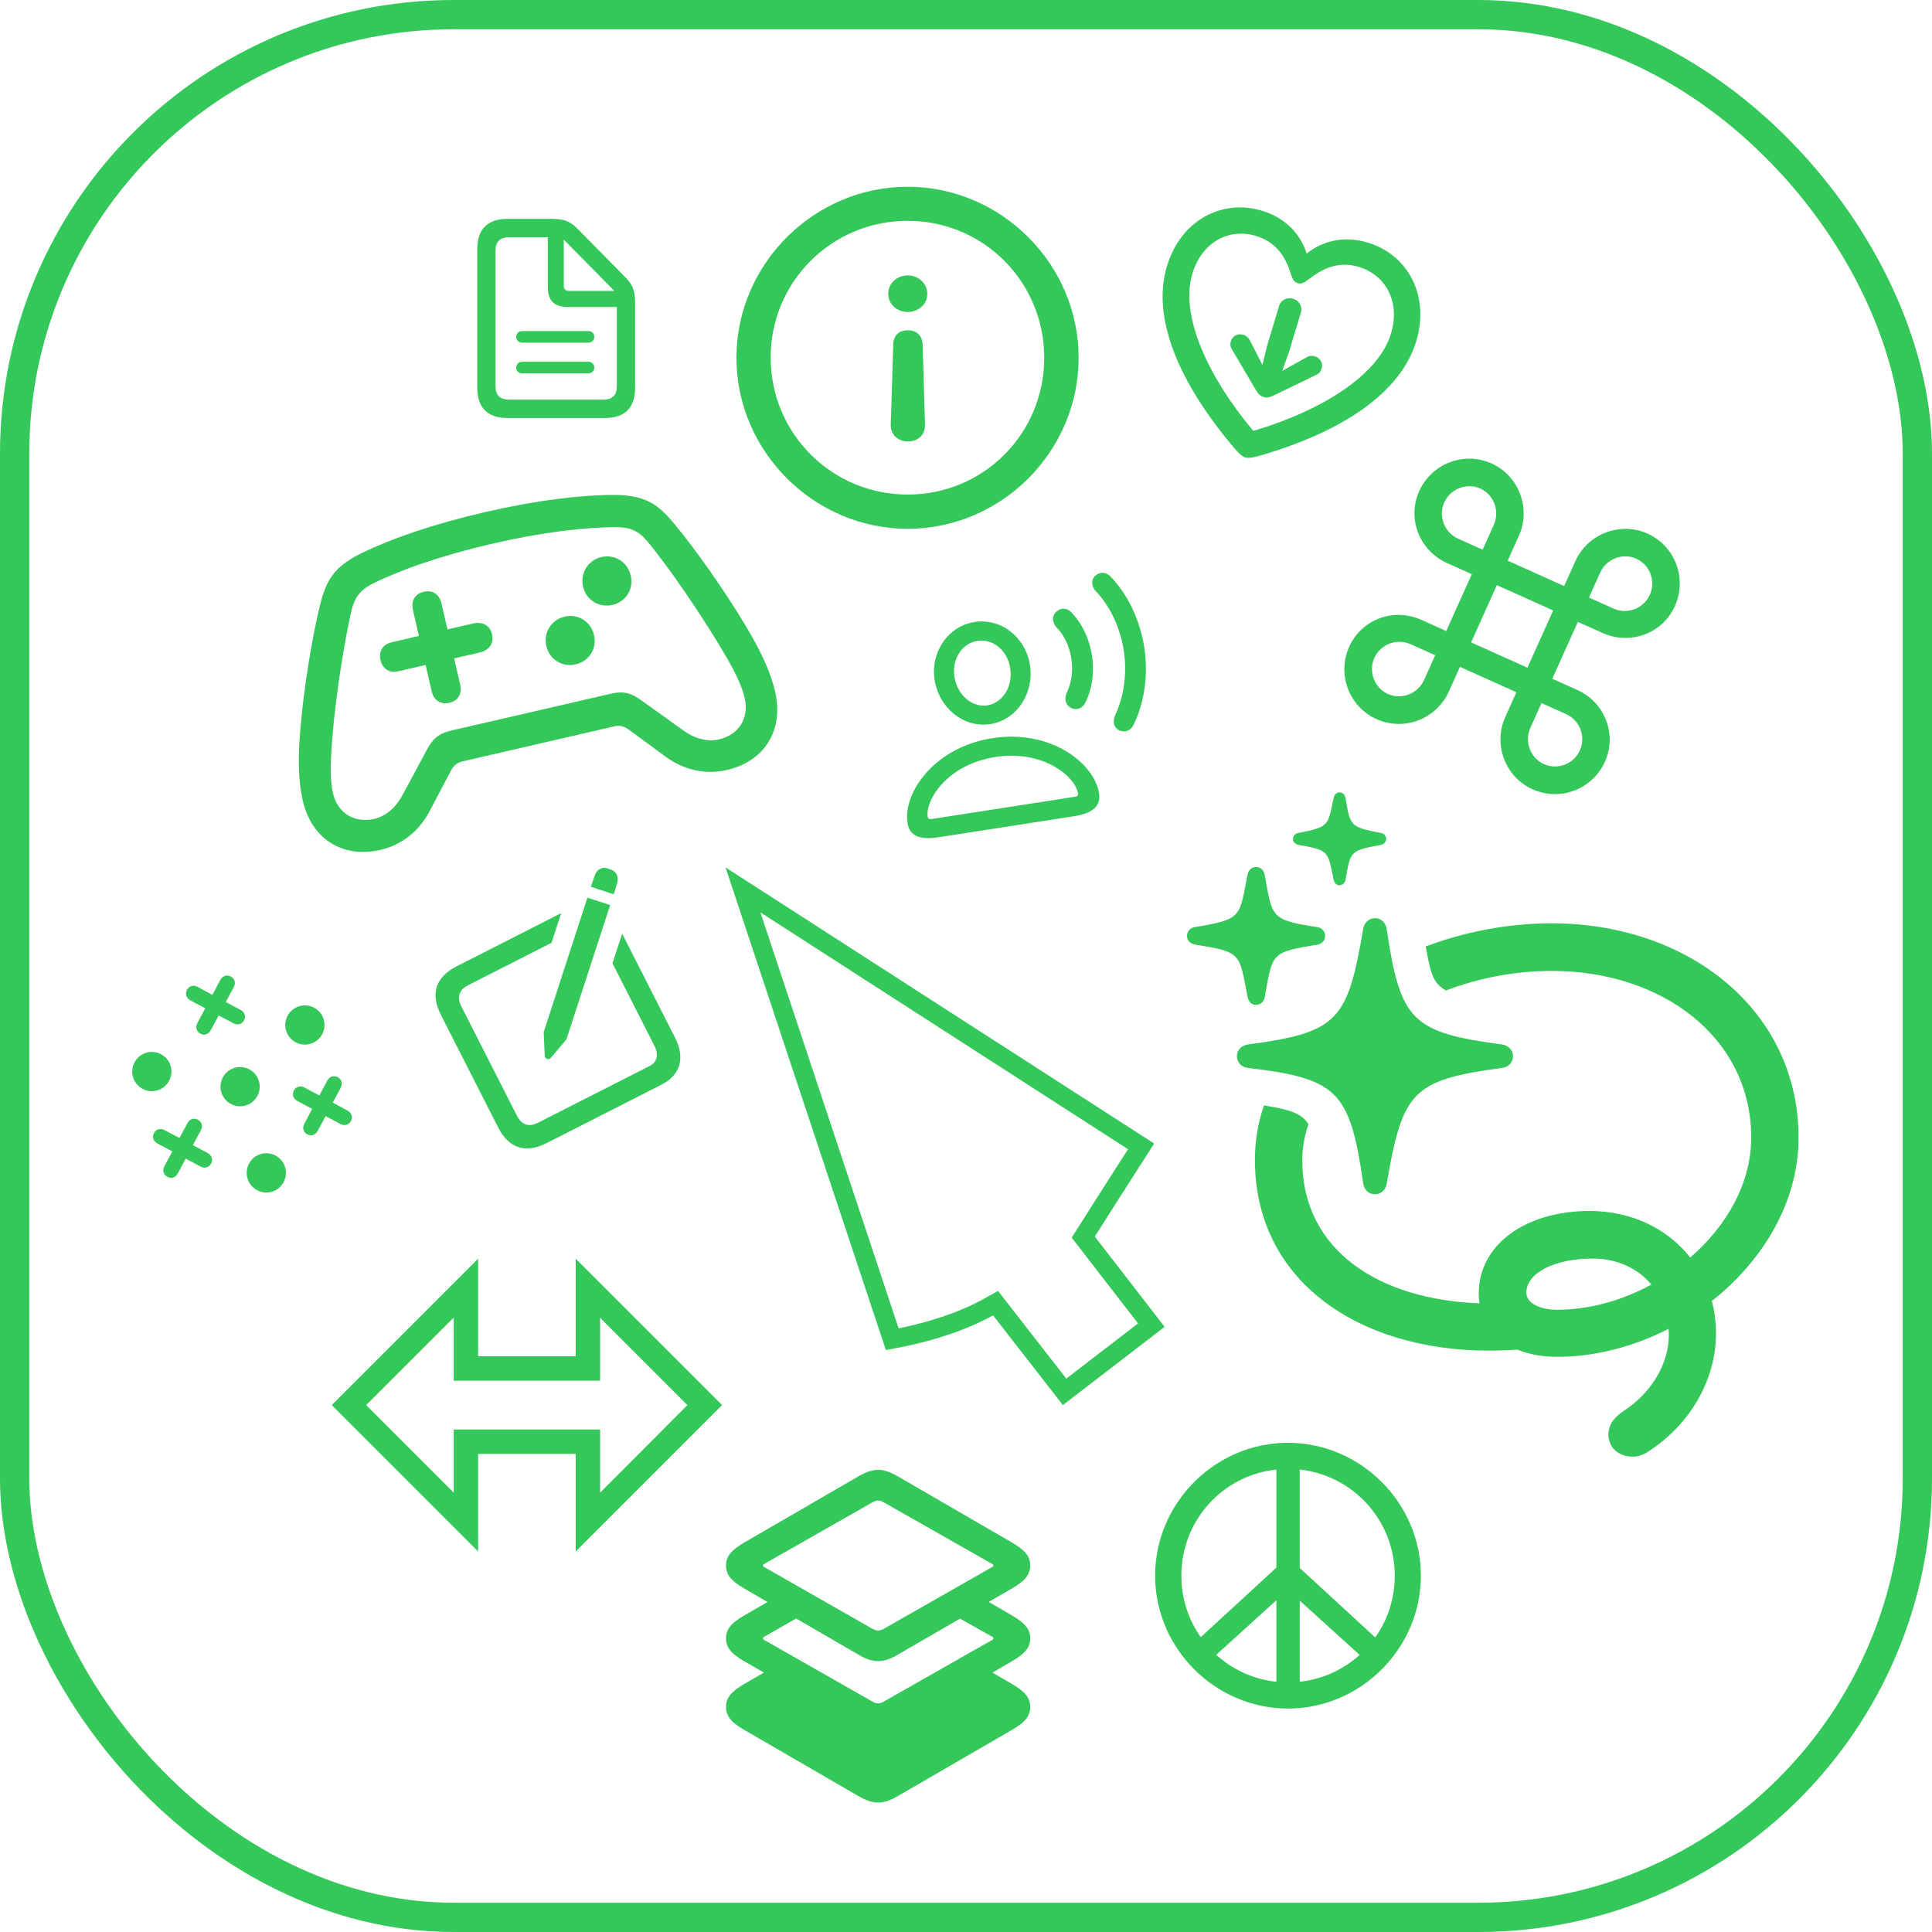 <svg width="132" height="132" viewBox="0 0 132 132" fill="none" xmlns="http://www.w3.org/2000/svg">
<rect x="1" y="1" width="130" height="130" rx="30" stroke="#34C759" stroke-width="2"/>
<g clip-path="url(#clip0_179_1372)" filter="url(#filter0_b_179_1372)">
<path d="M100.558 39.23L98.811 43.114L97.107 42.348C95.229 41.503 93.032 42.299 92.183 44.187C91.335 46.074 92.167 48.288 94.055 49.136C95.923 49.977 98.141 49.135 98.99 47.247L99.748 45.562L103.605 47.296L102.847 48.982C101.998 50.869 102.84 53.087 104.709 53.927C106.596 54.776 108.805 53.93 109.653 52.042C110.502 50.155 109.639 47.983 107.761 47.139L106.057 46.373L107.804 42.488L109.508 43.254C111.39 44.09 113.587 43.294 114.436 41.406C115.281 39.528 114.452 37.306 112.565 36.457C110.696 35.617 108.474 36.468 107.629 38.346L106.867 40.041L103.01 38.306L103.773 36.611C104.617 34.733 103.779 32.506 101.91 31.666C100.023 30.817 97.81 31.673 96.966 33.551C96.117 35.438 96.98 37.61 98.854 38.464L100.558 39.23ZM99.631 36.809C98.678 36.38 98.255 35.264 98.679 34.321C99.099 33.386 100.215 32.963 101.14 33.379C102.065 33.795 102.489 34.911 102.056 35.873L101.298 37.558L99.631 36.809ZM110.239 41.579L108.563 40.825L109.321 39.139C109.753 38.178 110.869 37.754 111.794 38.17C112.729 38.59 113.143 39.702 112.723 40.636C112.299 41.58 111.183 42.003 110.239 41.579ZM100.511 43.889L102.27 39.978L106.118 41.708L104.359 45.62L100.511 43.889ZM96.389 44.018L98.056 44.768L97.298 46.454C96.87 47.406 95.754 47.83 94.829 47.414C93.904 46.998 93.476 45.891 93.9 44.948C94.321 44.013 95.436 43.59 96.389 44.018ZM106.997 48.789C107.941 49.213 108.365 50.328 107.944 51.263C107.52 52.206 106.418 52.625 105.483 52.205C104.558 51.789 104.135 50.673 104.563 49.72L105.321 48.035L106.997 48.789Z" fill="#34C759"/>
</g>
<path d="M76.49 49.909C76.858 50.066 77.254 49.92 77.433 49.55C78.189 48.03 78.47 46.111 78.178 44.227C77.885 42.336 77.041 40.584 75.854 39.373C75.572 39.074 75.149 39.056 74.848 39.323C74.531 39.593 74.547 40.041 74.868 40.388C75.844 41.418 76.534 42.866 76.778 44.444C77.022 46.015 76.787 47.599 76.186 48.882C75.993 49.308 76.106 49.74 76.49 49.909ZM67.663 49.472C69.457 49.194 70.67 47.382 70.369 45.439C70.071 43.518 68.382 42.217 66.581 42.497C64.787 42.775 63.56 44.551 63.856 46.457C64.165 48.399 65.861 49.752 67.663 49.472ZM73.212 48.383C73.555 48.535 73.953 48.397 74.135 48.041C74.605 47.145 74.787 45.958 74.605 44.782C74.421 43.598 73.889 42.529 73.168 41.81C72.887 41.526 72.466 41.515 72.187 41.779C71.858 42.067 71.859 42.516 72.207 42.889C72.714 43.405 73.068 44.166 73.198 45C73.326 45.826 73.21 46.652 72.893 47.311C72.682 47.771 72.809 48.193 73.212 48.383ZM67.464 48.192C66.43 48.352 65.406 47.505 65.211 46.247C65.014 45.027 65.738 43.946 66.781 43.785C67.823 43.623 68.831 44.419 69.021 45.648C69.215 46.898 68.507 48.03 67.464 48.192ZM64.106 57.206L73.389 55.765C74.669 55.566 75.225 55.069 75.09 54.198C74.773 52.158 71.802 49.813 67.805 50.434C63.814 51.053 61.686 54.188 62.002 56.228C62.138 57.099 62.818 57.405 64.106 57.206ZM63.66 55.956C63.482 55.983 63.407 55.942 63.385 55.8C63.208 54.661 64.721 52.231 68.004 51.721C71.295 51.211 73.474 53.069 73.65 54.208C73.672 54.349 73.613 54.411 73.435 54.439L63.66 55.956Z" fill="#34C759"/>
<path d="M60.961 91.498L50.761 60.8L77.963 78.324C76.726 80.244 75.49 82.192 74.254 84.138L74.254 84.139L74.01 84.523L74.288 84.882L78.663 90.537L72.736 95.095L68.359 89.472L68.017 89.033L67.531 89.305C66.005 90.163 64.234 90.735 62.827 91.093C62.128 91.271 61.526 91.394 61.099 91.473C61.051 91.482 61.005 91.49 60.961 91.498Z" stroke="#34C759" stroke-width="1.293"/>
<path d="M62.011 12.76C55.604 12.76 50.316 18.049 50.316 24.445C50.316 30.84 55.615 36.129 62.023 36.129C68.419 36.129 73.696 30.84 73.696 24.445C73.696 18.049 68.407 12.76 62.011 12.76ZM62.011 15.088C67.198 15.088 71.345 19.258 71.345 24.445C71.345 29.631 67.198 33.79 62.023 33.79C56.836 33.79 52.666 29.631 52.655 24.445C52.644 19.258 56.825 15.088 62.011 15.088ZM62.023 22.569C61.401 22.569 61.04 22.919 61.028 23.574L60.859 29.01C60.836 29.677 61.333 30.162 62.034 30.162C62.735 30.162 63.221 29.688 63.198 29.021L63.04 23.574C63.017 22.93 62.656 22.569 62.023 22.569ZM62.023 18.817C61.288 18.817 60.689 19.348 60.689 20.071C60.689 20.783 61.277 21.314 62.023 21.314C62.757 21.314 63.356 20.783 63.356 20.071C63.356 19.359 62.746 18.817 62.023 18.817Z" fill="#34C759"/>
<g clip-path="url(#clip1_179_1372)">
<path d="M20.683 54.688C21.302 57.374 23.453 58.653 25.996 58.066C27.45 57.731 28.615 56.801 29.345 55.438L30.779 52.707C30.978 52.313 31.231 52.104 31.573 52.026L42 49.621C42.342 49.542 42.661 49.619 43.013 49.886L45.498 51.714C46.751 52.619 48.206 52.945 49.659 52.609C52.203 52.023 53.576 49.932 52.957 47.245C52.69 46.089 52.135 44.837 51.37 43.483C50.162 41.361 48.275 38.56 46.606 36.452C45.186 34.669 44.442 33.808 41.893 33.816C39.656 33.822 36.675 34.173 33.141 34.988C29.606 35.803 26.762 36.795 24.748 37.77C22.464 38.876 22.161 39.978 21.666 42.203C21.088 44.83 20.619 48.173 20.461 50.61C20.367 52.163 20.416 53.531 20.683 54.688ZM22.748 54.188C22.593 53.517 22.562 52.677 22.634 51.431C22.785 48.718 23.306 45.142 23.848 42.465C24.11 41.187 24.268 40.466 25.497 39.858C27.414 38.918 30.17 37.946 33.639 37.146C37.096 36.349 40.011 36.013 42.146 36.019C43.516 36.028 43.952 36.612 44.758 37.643C46.44 39.807 48.43 42.804 49.788 45.17C50.398 46.258 50.727 47.029 50.881 47.701C51.209 49.121 50.419 50.219 49.119 50.519C48.326 50.702 47.448 50.464 46.653 49.882L43.861 47.882C43.176 47.378 42.667 47.183 41.72 47.401L30.863 49.905C29.905 50.126 29.534 50.524 29.139 51.276L27.515 54.295C27.055 55.166 26.359 55.767 25.577 55.948C24.267 56.25 23.075 55.609 22.748 54.188ZM25.996 45.09C26.138 45.706 26.612 46.003 27.229 45.861L29.079 45.434L29.492 47.229C29.635 47.845 30.101 48.155 30.706 48.016C31.301 47.879 31.584 47.396 31.442 46.779L31.028 44.984L32.767 44.583C33.439 44.428 33.758 43.949 33.615 43.332C33.478 42.738 32.982 42.446 32.31 42.601L30.571 43.002L30.159 41.219C30.017 40.602 29.551 40.292 28.957 40.429C28.351 40.569 28.068 41.051 28.21 41.668L28.622 43.452L26.772 43.878C26.155 44.021 25.858 44.495 25.996 45.09ZM41.84 41.331C42.765 41.118 43.307 40.251 43.094 39.326C42.881 38.401 42.011 37.848 41.086 38.061C40.183 38.269 39.621 39.153 39.834 40.078C40.048 41.002 40.937 41.54 41.84 41.331ZM39.331 45.389C40.256 45.176 40.799 44.309 40.588 43.395C40.374 42.47 39.505 41.916 38.58 42.13C37.666 42.34 37.115 43.221 37.328 44.146C37.539 45.06 38.417 45.6 39.331 45.389Z" fill="#34C759"/>
</g>
<g clip-path="url(#clip2_179_1372)">
<path d="M41.934 61.102L42.168 60.316C42.286 59.917 42.119 59.538 41.734 59.412L41.467 59.32C41.123 59.208 40.757 59.436 40.635 59.811L40.371 60.587L41.934 61.102ZM37.618 72.29L38.7 71.013L41.69 61.835L40.133 61.334L37.147 70.518L37.219 72.155C37.23 72.344 37.494 72.43 37.618 72.29ZM37.358 78.094L45.18 74.115C46.47 73.46 46.846 72.322 46.115 70.885L42.508 63.794L41.845 65.813L44.711 71.447C45.038 72.091 44.86 72.588 44.41 72.817L36.762 76.707C36.144 77.021 35.644 76.869 35.316 76.225L31.522 68.764C31.194 68.12 31.366 67.627 31.984 67.312L37.685 64.413L38.338 62.39L31.213 66.014C29.763 66.752 29.387 67.89 30.118 69.327L34.035 77.029C34.766 78.466 35.907 78.832 37.358 78.094Z" fill="#34C759"/>
</g>
<path d="M79.73 18.179C78.647 21.773 80.599 26.234 84.382 30.678C84.593 30.925 84.862 31.19 85.081 31.256C85.299 31.321 85.67 31.249 85.981 31.16C91.598 29.547 95.681 26.903 96.763 23.309C97.698 20.204 96.201 17.403 93.449 16.575C91.842 16.09 90.368 16.445 89.275 17.328C88.867 16.002 87.828 14.881 86.22 14.397C83.46 13.566 80.665 15.074 79.73 18.179ZM81.466 18.693C82.105 16.572 83.935 15.554 85.812 16.119C87.327 16.575 87.9 17.749 88.19 18.708C88.321 19.124 88.448 19.282 88.667 19.347C88.894 19.416 89.073 19.341 89.418 19.078C90.226 18.468 91.324 17.779 92.83 18.233C94.716 18.801 95.679 20.661 95.04 22.782C94.148 25.744 90.079 28.098 85.818 29.385C85.727 29.413 85.667 29.431 85.633 29.421C85.599 29.411 85.559 29.362 85.507 29.291C82.665 25.865 80.574 21.655 81.466 18.693ZM88.884 21.34C89.005 20.936 88.752 20.529 88.356 20.41C87.952 20.289 87.516 20.488 87.394 20.892L86.576 23.61L86.25 24.934L85.813 24.069L85.389 23.252C85.306 23.071 85.138 22.929 84.961 22.876C84.574 22.759 84.207 22.942 84.092 23.321C84.029 23.531 84.065 23.716 84.184 23.899L85.837 26.701C85.978 26.936 86.123 27.063 86.333 27.126C86.535 27.187 86.727 27.162 86.973 27.043L89.907 25.623C90.108 25.537 90.231 25.399 90.295 25.189C90.409 24.81 90.204 24.455 89.825 24.341C89.64 24.285 89.421 24.311 89.26 24.418L88.456 24.864L87.605 25.343L88.065 24.058L88.884 21.34Z" fill="#34C759"/>
<path d="M91.523 60.482C91.717 60.482 91.875 60.342 91.928 60.131C92.279 58.162 92.191 58.127 94.353 57.723C94.564 57.67 94.705 57.512 94.705 57.318C94.705 57.107 94.564 56.949 94.353 56.914C92.191 56.492 92.262 56.422 91.928 54.506C91.875 54.295 91.734 54.137 91.523 54.137C91.312 54.137 91.172 54.295 91.119 54.506C90.715 56.422 90.838 56.492 88.693 56.914C88.482 56.949 88.342 57.107 88.342 57.318C88.342 57.529 88.482 57.67 88.711 57.723C90.838 58.092 90.715 58.162 91.119 60.113C91.172 60.342 91.312 60.482 91.523 60.482ZM85.828 68.656C86.109 68.656 86.356 68.428 86.408 68.147C86.953 65.141 86.777 65.053 90.029 64.543C90.328 64.473 90.539 64.244 90.539 63.945C90.539 63.647 90.328 63.4 90.029 63.348C86.777 62.838 86.953 62.715 86.408 59.779C86.356 59.463 86.127 59.234 85.828 59.234C85.512 59.234 85.301 59.445 85.231 59.779C84.668 62.697 84.861 62.803 81.609 63.348C81.311 63.4 81.1 63.647 81.1 63.945C81.1 64.262 81.311 64.473 81.662 64.543C84.844 65.035 84.668 65.141 85.231 68.094C85.301 68.428 85.494 68.656 85.828 68.656ZM93.949 81.594C94.353 81.594 94.67 81.295 94.74 80.891C95.83 74.615 96.428 73.789 102.633 72.963C103.072 72.91 103.371 72.576 103.371 72.154C103.371 71.75 103.072 71.434 102.633 71.363C96.463 70.537 95.672 69.764 94.74 63.453C94.67 63.031 94.353 62.732 93.949 62.732C93.545 62.732 93.228 63.014 93.141 63.435C92.068 69.728 91.453 70.537 85.248 71.363C84.809 71.434 84.51 71.75 84.51 72.154C84.51 72.576 84.809 72.91 85.248 72.963C91.418 73.684 92.227 74.562 93.141 80.873C93.211 81.295 93.51 81.594 93.949 81.594ZM97.412 64.666C97.728 66.459 97.904 67.197 98.801 67.672C101.086 66.793 103.582 66.336 106.043 66.336C113.514 66.336 119.648 70.853 119.648 77.727C119.648 80.838 117.979 83.756 115.482 85.918C113.936 83.949 111.475 82.736 108.609 82.736C104.25 82.736 101.033 85.022 101.033 88.379C101.033 88.607 101.051 88.836 101.086 89.047C94.266 88.801 88.975 85.461 88.975 79.273C88.975 78.394 89.133 77.568 89.397 76.812C88.904 75.986 87.885 75.775 86.356 75.529C85.951 76.689 85.74 77.938 85.74 79.256C85.74 87.465 92.754 92.281 101.754 92.281C102.387 92.281 103.037 92.246 103.67 92.211C104.443 92.527 105.357 92.703 106.377 92.703C109.014 92.703 111.633 92 114.006 90.787C114.006 90.91 114.023 91.051 114.023 91.174C114.023 93.178 112.846 95.164 110.912 96.412C110.297 96.834 109.893 97.309 109.893 98.029C109.893 98.856 110.543 99.523 111.545 99.523C111.967 99.523 112.283 99.4 112.67 99.137C115.482 97.309 117.24 94.25 117.24 91.139C117.24 90.348 117.152 89.592 116.959 88.889C120.475 86.111 122.883 82.103 122.883 77.727C122.883 69.061 115.395 63.084 106.025 63.084C103.072 63.084 100.102 63.647 97.412 64.666ZM104.285 88.326C104.285 86.938 106.271 85.988 108.82 85.988C110.49 85.988 111.896 86.656 112.828 87.764C110.842 88.853 108.592 89.486 106.377 89.486C105.182 89.486 104.285 89.012 104.285 88.326Z" fill="#34C759"/>
<path d="M88 116.733C92.966 116.733 97.079 112.629 97.079 107.654C97.079 102.688 92.966 98.575 87.991 98.575C83.025 98.575 78.921 102.688 78.921 107.654C78.921 112.629 83.034 116.733 88 116.733ZM80.714 107.654C80.714 103.875 83.544 100.79 87.209 100.403V107.101L82.041 111.855C81.206 110.678 80.714 109.228 80.714 107.654ZM88.8 107.127V100.403C92.465 100.808 95.286 103.884 95.295 107.654C95.295 109.228 94.803 110.687 93.959 111.873L88.8 107.127ZM87.209 109.333V114.905C85.627 114.738 84.212 114.07 83.096 113.06L87.209 109.333ZM88.8 109.359L92.895 113.068C91.788 114.07 90.373 114.729 88.8 114.905V109.359Z" fill="#34C759"/>
<path d="M34.654 28.558H41.346C42.696 28.558 43.393 27.849 43.393 26.493V20.793C43.393 19.914 43.28 19.512 42.733 18.953L39.45 15.62C38.916 15.08 38.477 14.954 37.686 14.954H34.654C33.31 14.954 32.607 15.664 32.607 17.026V26.493C32.607 27.849 33.31 28.558 34.654 28.558ZM34.761 27.303C34.158 27.303 33.856 26.989 33.856 26.411V17.101C33.856 16.53 34.158 16.21 34.767 16.21H37.429V19.625C37.429 20.535 37.874 20.975 38.778 20.975H42.143V26.411C42.143 26.989 41.842 27.303 41.233 27.303H34.761ZM38.898 19.876C38.634 19.876 38.521 19.763 38.521 19.506V16.373L41.974 19.876H38.898ZM40.21 22.619H35.677C35.438 22.619 35.269 22.789 35.269 23.009C35.269 23.235 35.438 23.41 35.677 23.41H40.21C40.436 23.41 40.605 23.235 40.605 23.009C40.605 22.789 40.436 22.619 40.21 22.619ZM40.21 24.716H35.677C35.438 24.716 35.269 24.892 35.269 25.118C35.269 25.338 35.438 25.507 35.677 25.507H40.21C40.436 25.507 40.605 25.338 40.605 25.118C40.605 24.892 40.436 24.716 40.21 24.716Z" fill="#34C759"/>
<path d="M61.356 122.704L69.171 118.174C70.014 117.682 70.386 117.26 70.386 116.627C70.386 115.984 70.014 115.573 69.171 115.07L67.805 114.277L69.171 113.483C70.014 112.991 70.386 112.569 70.386 111.936C70.386 111.304 70.014 110.882 69.171 110.39L67.553 109.445L69.171 108.511C70.014 108.019 70.386 107.597 70.386 106.964C70.386 106.321 70.014 105.91 69.171 105.407L61.356 100.877C60.834 100.576 60.422 100.425 60 100.425C59.568 100.425 59.156 100.576 58.634 100.877L50.819 105.407C49.975 105.91 49.604 106.321 49.604 106.964C49.604 107.597 49.975 108.019 50.819 108.511L52.436 109.455L50.819 110.39C49.975 110.882 49.604 111.304 49.604 111.936C49.604 112.569 49.975 112.991 50.819 113.483L52.195 114.277L50.819 115.07C49.975 115.573 49.604 115.984 49.604 116.627C49.604 117.26 49.975 117.682 50.819 118.174L58.634 122.704C59.156 123.006 59.568 123.156 60 123.156C60.422 123.156 60.834 123.006 61.356 122.704ZM60 111.404C59.859 111.404 59.739 111.354 59.588 111.274L52.195 107.055C52.145 107.035 52.125 107.005 52.125 106.964C52.125 106.914 52.145 106.894 52.195 106.864L59.588 102.655C59.739 102.565 59.859 102.525 60 102.525C60.13 102.525 60.251 102.565 60.402 102.655L67.805 106.864C67.845 106.894 67.875 106.914 67.875 106.964C67.875 107.005 67.845 107.035 67.805 107.055L60.402 111.274C60.251 111.354 60.13 111.404 60 111.404ZM60 113.493C60.422 113.493 60.834 113.353 61.356 113.041L65.595 110.59L67.805 111.836C67.845 111.866 67.875 111.886 67.875 111.936C67.875 111.987 67.845 112.007 67.805 112.037L60.402 116.246C60.251 116.336 60.13 116.376 60 116.376C59.859 116.376 59.739 116.336 59.588 116.246L52.195 112.037C52.145 112.007 52.125 111.987 52.125 111.936C52.125 111.886 52.145 111.866 52.195 111.836L54.395 110.58L58.634 113.041C59.156 113.353 59.568 113.493 60 113.493Z" fill="#34C759"/>
<path d="M25.017 96L31 90.017V94.333H41V90.033L46.967 96L41 101.983V97.667H31V101.983L25.017 96ZM22.667 96L32.667 106V99.333H39.333V106L49.333 96L39.333 86V92.667H32.667V86L22.667 96Z" fill="#34C759"/>
<g clip-path="url(#clip3_179_1372)">
<path d="M13.005 68.347L14.023 68.89L13.484 69.9C13.146 70.535 14.062 71.024 14.4 70.389L14.94 69.379L15.956 69.916C16.591 70.254 17.079 69.338 16.439 69.001L15.428 68.462L15.972 67.444C16.314 66.802 15.392 66.314 15.053 66.949L14.512 67.973L13.492 67.424C12.857 67.086 12.368 68.002 13.005 68.347ZM21.224 71.312C21.926 71.099 22.328 70.347 22.112 69.638C21.898 68.935 21.146 68.534 20.443 68.748C19.735 68.963 19.334 69.715 19.547 70.418C19.763 71.127 20.515 71.528 21.224 71.312ZM10.767 74.493C11.47 74.28 11.871 73.528 11.655 72.819C11.441 72.116 10.69 71.715 9.987 71.929C9.278 72.144 8.877 72.897 9.091 73.599C9.306 74.308 10.058 74.709 10.767 74.493ZM16.791 75.528C17.5 75.313 17.901 74.561 17.687 73.858C17.47 73.144 16.725 72.746 16.011 72.964C15.308 73.178 14.907 73.93 15.122 74.638C15.336 75.341 16.088 75.742 16.791 75.528ZM10.756 78.126L11.775 78.669L11.23 79.681C10.893 80.322 11.809 80.811 12.148 80.176L12.691 79.158L13.704 79.703C14.338 80.041 14.827 79.125 14.191 78.78L13.18 78.241L13.723 77.223C14.062 76.588 13.145 76.099 12.807 76.734L12.264 77.752L11.239 77.211C10.605 76.872 10.116 77.789 10.756 78.126ZM20.312 75.218L21.33 75.762L20.793 76.778C20.449 77.415 21.365 77.903 21.704 77.269L22.249 76.257L23.259 76.796C23.894 77.134 24.383 76.218 23.748 75.879L22.736 75.334L23.279 74.316C23.618 73.681 22.701 73.192 22.363 73.827L21.819 74.845L20.801 74.302C20.167 73.963 19.672 74.882 20.312 75.218ZM18.583 81.421C19.292 81.205 19.693 80.453 19.478 79.744C19.262 79.035 18.51 78.634 17.801 78.85C17.099 79.064 16.697 79.816 16.913 80.524C17.128 81.233 17.881 81.634 18.583 81.421Z" fill="#34C759"/>
</g>
<defs>
<filter id="filter0_b_179_1372" x="-174" y="-234" width="554.309" height="554.309" filterUnits="userSpaceOnUse" color-interpolation-filters="sRGB">
<feFlood flood-opacity="0" result="BackgroundImageFix"/>
<feGaussianBlur in="BackgroundImageFix" stdDeviation="128"/>
<feComposite in2="SourceAlpha" operator="in" result="effect1_backgroundBlur_179_1372"/>
<feBlend mode="normal" in="SourceGraphic" in2="effect1_backgroundBlur_179_1372" result="shape"/>
</filter>
<clipPath id="clip0_179_1372">
<rect width="32" height="32" fill="white" transform="translate(95.124 22) rotate(24.212)"/>
</clipPath>
<clipPath id="clip1_179_1372">
<rect width="36" height="36" fill="white" transform="translate(14 32.089) rotate(-12.985)"/>
</clipPath>
<clipPath id="clip2_179_1372">
<rect width="24" height="24" fill="white" transform="translate(22 64.88) rotate(-26.959)"/>
</clipPath>
<clipPath id="clip3_179_1372">
<rect width="20" height="20" fill="white" transform="translate(4 67.821) rotate(-16.921)"/>
</clipPath>
</defs>
</svg>
